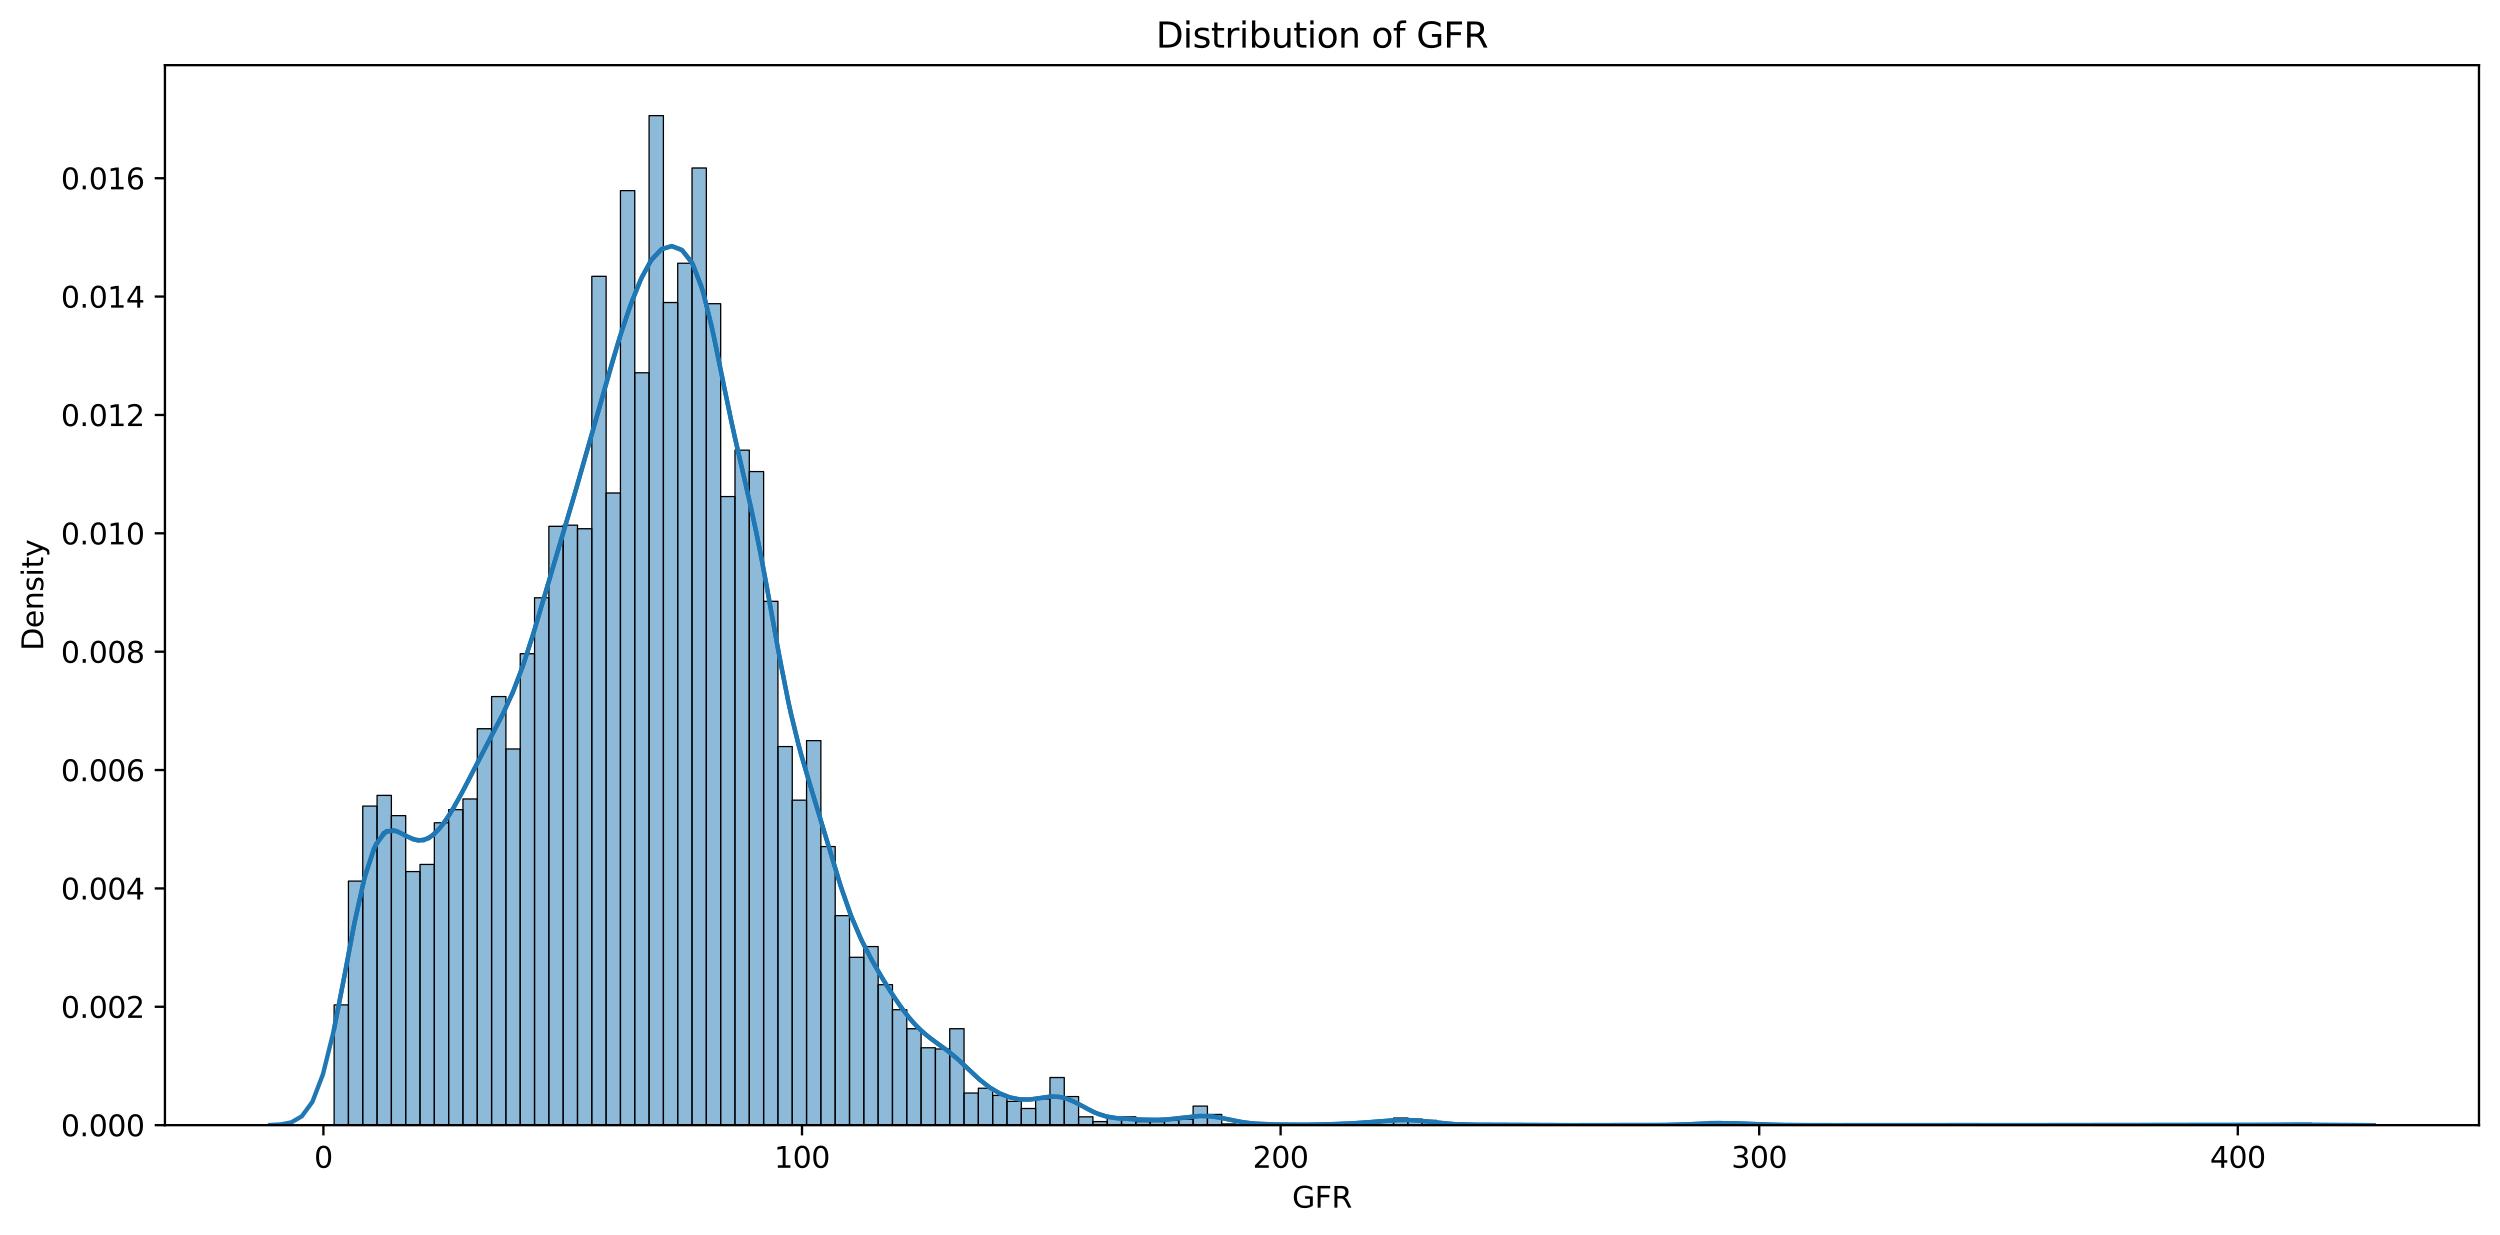 <?xml version="1.0" encoding="utf-8" standalone="no"?>
<!DOCTYPE svg PUBLIC "-//W3C//DTD SVG 1.1//EN"
  "http://www.w3.org/Graphics/SVG/1.1/DTD/svg11.dtd">
<svg xmlns:xlink="http://www.w3.org/1999/xlink" width="856.496pt" height="423.034pt" viewBox="0 0 856.496 423.034" xmlns="http://www.w3.org/2000/svg" version="1.1">
 <defs>
  <style type="text/css">*{stroke-linejoin: round; stroke-linecap: butt}</style>
 </defs>
 <g id="figure_1">
  <g id="patch_1">
   <path d="M 0 423.034 
L 856.496 423.034 
L 856.496 0 
L 0 0 
z
" style="fill: #ffffff"/>
  </g>
  <g id="axes_1">
   <g id="patch_2">
    <path d="M 56.506 385.478 
L 849.296 385.478 
L 849.296 22.318 
L 56.506 22.318 
z
" style="fill: #ffffff"/>
   </g>
   <g id="patch_3">
    <path d="M 114.468 385.478 
L 119.372 385.478 
L 119.372 344.284 
L 114.468 344.284 
z
" clip-path="url(#pe01fa225d9)" style="fill: #1f77b4; fill-opacity: 0.5; stroke: #000000; stroke-width: 0.441; stroke-linejoin: miter"/>
   </g>
   <g id="patch_4">
    <path d="M 119.372 385.478 
L 124.277 385.478 
L 124.277 301.866 
L 119.372 301.866 
z
" clip-path="url(#pe01fa225d9)" style="fill: #1f77b4; fill-opacity: 0.5; stroke: #000000; stroke-width: 0.441; stroke-linejoin: miter"/>
   </g>
   <g id="patch_5">
    <path d="M 124.277 385.478 
L 129.182 385.478 
L 129.182 276.171 
L 124.277 276.171 
z
" clip-path="url(#pe01fa225d9)" style="fill: #1f77b4; fill-opacity: 0.5; stroke: #000000; stroke-width: 0.441; stroke-linejoin: miter"/>
   </g>
   <g id="patch_6">
    <path d="M 129.182 385.478 
L 134.087 385.478 
L 134.087 272.5 
L 129.182 272.5 
z
" clip-path="url(#pe01fa225d9)" style="fill: #1f77b4; fill-opacity: 0.5; stroke: #000000; stroke-width: 0.441; stroke-linejoin: miter"/>
   </g>
   <g id="patch_7">
    <path d="M 134.087 385.478 
L 138.992 385.478 
L 138.992 279.434 
L 134.087 279.434 
z
" clip-path="url(#pe01fa225d9)" style="fill: #1f77b4; fill-opacity: 0.5; stroke: #000000; stroke-width: 0.441; stroke-linejoin: miter"/>
   </g>
   <g id="patch_8">
    <path d="M 138.992 385.478 
L 143.897 385.478 
L 143.897 298.604 
L 138.992 298.604 
z
" clip-path="url(#pe01fa225d9)" style="fill: #1f77b4; fill-opacity: 0.5; stroke: #000000; stroke-width: 0.441; stroke-linejoin: miter"/>
   </g>
   <g id="patch_9">
    <path d="M 143.897 385.478 
L 148.801 385.478 
L 148.801 296.156 
L 143.897 296.156 
z
" clip-path="url(#pe01fa225d9)" style="fill: #1f77b4; fill-opacity: 0.5; stroke: #000000; stroke-width: 0.441; stroke-linejoin: miter"/>
   </g>
   <g id="patch_10">
    <path d="M 148.801 385.478 
L 153.706 385.478 
L 153.706 281.881 
L 148.801 281.881 
z
" clip-path="url(#pe01fa225d9)" style="fill: #1f77b4; fill-opacity: 0.5; stroke: #000000; stroke-width: 0.441; stroke-linejoin: miter"/>
   </g>
   <g id="patch_11">
    <path d="M 153.706 385.478 
L 158.611 385.478 
L 158.611 277.395 
L 153.706 277.395 
z
" clip-path="url(#pe01fa225d9)" style="fill: #1f77b4; fill-opacity: 0.5; stroke: #000000; stroke-width: 0.441; stroke-linejoin: miter"/>
   </g>
   <g id="patch_12">
    <path d="M 158.611 385.478 
L 163.516 385.478 
L 163.516 273.724 
L 158.611 273.724 
z
" clip-path="url(#pe01fa225d9)" style="fill: #1f77b4; fill-opacity: 0.5; stroke: #000000; stroke-width: 0.441; stroke-linejoin: miter"/>
   </g>
   <g id="patch_13">
    <path d="M 163.516 385.478 
L 168.421 385.478 
L 168.421 249.66 
L 163.516 249.66 
z
" clip-path="url(#pe01fa225d9)" style="fill: #1f77b4; fill-opacity: 0.5; stroke: #000000; stroke-width: 0.441; stroke-linejoin: miter"/>
   </g>
   <g id="patch_14">
    <path d="M 168.421 385.478 
L 173.326 385.478 
L 173.326 238.648 
L 168.421 238.648 
z
" clip-path="url(#pe01fa225d9)" style="fill: #1f77b4; fill-opacity: 0.5; stroke: #000000; stroke-width: 0.441; stroke-linejoin: miter"/>
   </g>
   <g id="patch_15">
    <path d="M 173.326 385.478 
L 178.23 385.478 
L 178.23 256.594 
L 173.326 256.594 
z
" clip-path="url(#pe01fa225d9)" style="fill: #1f77b4; fill-opacity: 0.5; stroke: #000000; stroke-width: 0.441; stroke-linejoin: miter"/>
   </g>
   <g id="patch_16">
    <path d="M 178.23 385.478 
L 183.135 385.478 
L 183.135 223.965 
L 178.23 223.965 
z
" clip-path="url(#pe01fa225d9)" style="fill: #1f77b4; fill-opacity: 0.5; stroke: #000000; stroke-width: 0.441; stroke-linejoin: miter"/>
   </g>
   <g id="patch_17">
    <path d="M 183.135 385.478 
L 188.04 385.478 
L 188.04 204.795 
L 183.135 204.795 
z
" clip-path="url(#pe01fa225d9)" style="fill: #1f77b4; fill-opacity: 0.5; stroke: #000000; stroke-width: 0.441; stroke-linejoin: miter"/>
   </g>
   <g id="patch_18">
    <path d="M 188.04 385.478 
L 192.945 385.478 
L 192.945 180.324 
L 188.04 180.324 
z
" clip-path="url(#pe01fa225d9)" style="fill: #1f77b4; fill-opacity: 0.5; stroke: #000000; stroke-width: 0.441; stroke-linejoin: miter"/>
   </g>
   <g id="patch_19">
    <path d="M 192.945 385.478 
L 197.85 385.478 
L 197.85 179.916 
L 192.945 179.916 
z
" clip-path="url(#pe01fa225d9)" style="fill: #1f77b4; fill-opacity: 0.5; stroke: #000000; stroke-width: 0.441; stroke-linejoin: miter"/>
   </g>
   <g id="patch_20">
    <path d="M 197.85 385.478 
L 202.755 385.478 
L 202.755 181.139 
L 197.85 181.139 
z
" clip-path="url(#pe01fa225d9)" style="fill: #1f77b4; fill-opacity: 0.5; stroke: #000000; stroke-width: 0.441; stroke-linejoin: miter"/>
   </g>
   <g id="patch_21">
    <path d="M 202.755 385.478 
L 207.659 385.478 
L 207.659 94.673 
L 202.755 94.673 
z
" clip-path="url(#pe01fa225d9)" style="fill: #1f77b4; fill-opacity: 0.5; stroke: #000000; stroke-width: 0.441; stroke-linejoin: miter"/>
   </g>
   <g id="patch_22">
    <path d="M 207.659 385.478 
L 212.564 385.478 
L 212.564 168.904 
L 207.659 168.904 
z
" clip-path="url(#pe01fa225d9)" style="fill: #1f77b4; fill-opacity: 0.5; stroke: #000000; stroke-width: 0.441; stroke-linejoin: miter"/>
   </g>
   <g id="patch_23">
    <path d="M 212.564 385.478 
L 217.469 385.478 
L 217.469 65.307 
L 212.564 65.307 
z
" clip-path="url(#pe01fa225d9)" style="fill: #1f77b4; fill-opacity: 0.5; stroke: #000000; stroke-width: 0.441; stroke-linejoin: miter"/>
   </g>
   <g id="patch_24">
    <path d="M 217.469 385.478 
L 222.374 385.478 
L 222.374 127.71 
L 217.469 127.71 
z
" clip-path="url(#pe01fa225d9)" style="fill: #1f77b4; fill-opacity: 0.5; stroke: #000000; stroke-width: 0.441; stroke-linejoin: miter"/>
   </g>
   <g id="patch_25">
    <path d="M 222.374 385.478 
L 227.279 385.478 
L 227.279 39.611 
L 222.374 39.611 
z
" clip-path="url(#pe01fa225d9)" style="fill: #1f77b4; fill-opacity: 0.5; stroke: #000000; stroke-width: 0.441; stroke-linejoin: miter"/>
   </g>
   <g id="patch_26">
    <path d="M 227.279 385.478 
L 232.184 385.478 
L 232.184 103.646 
L 227.279 103.646 
z
" clip-path="url(#pe01fa225d9)" style="fill: #1f77b4; fill-opacity: 0.5; stroke: #000000; stroke-width: 0.441; stroke-linejoin: miter"/>
   </g>
   <g id="patch_27">
    <path d="M 232.184 385.478 
L 237.088 385.478 
L 237.088 90.186 
L 232.184 90.186 
z
" clip-path="url(#pe01fa225d9)" style="fill: #1f77b4; fill-opacity: 0.5; stroke: #000000; stroke-width: 0.441; stroke-linejoin: miter"/>
   </g>
   <g id="patch_28">
    <path d="M 237.088 385.478 
L 241.993 385.478 
L 241.993 57.557 
L 237.088 57.557 
z
" clip-path="url(#pe01fa225d9)" style="fill: #1f77b4; fill-opacity: 0.5; stroke: #000000; stroke-width: 0.441; stroke-linejoin: miter"/>
   </g>
   <g id="patch_29">
    <path d="M 241.993 385.478 
L 246.898 385.478 
L 246.898 104.054 
L 241.993 104.054 
z
" clip-path="url(#pe01fa225d9)" style="fill: #1f77b4; fill-opacity: 0.5; stroke: #000000; stroke-width: 0.441; stroke-linejoin: miter"/>
   </g>
   <g id="patch_30">
    <path d="M 246.898 385.478 
L 251.803 385.478 
L 251.803 170.127 
L 246.898 170.127 
z
" clip-path="url(#pe01fa225d9)" style="fill: #1f77b4; fill-opacity: 0.5; stroke: #000000; stroke-width: 0.441; stroke-linejoin: miter"/>
   </g>
   <g id="patch_31">
    <path d="M 251.803 385.478 
L 256.708 385.478 
L 256.708 154.221 
L 251.803 154.221 
z
" clip-path="url(#pe01fa225d9)" style="fill: #1f77b4; fill-opacity: 0.5; stroke: #000000; stroke-width: 0.441; stroke-linejoin: miter"/>
   </g>
   <g id="patch_32">
    <path d="M 256.708 385.478 
L 261.613 385.478 
L 261.613 161.562 
L 256.708 161.562 
z
" clip-path="url(#pe01fa225d9)" style="fill: #1f77b4; fill-opacity: 0.5; stroke: #000000; stroke-width: 0.441; stroke-linejoin: miter"/>
   </g>
   <g id="patch_33">
    <path d="M 261.613 385.478 
L 266.517 385.478 
L 266.517 206.019 
L 261.613 206.019 
z
" clip-path="url(#pe01fa225d9)" style="fill: #1f77b4; fill-opacity: 0.5; stroke: #000000; stroke-width: 0.441; stroke-linejoin: miter"/>
   </g>
   <g id="patch_34">
    <path d="M 266.517 385.478 
L 271.422 385.478 
L 271.422 255.778 
L 266.517 255.778 
z
" clip-path="url(#pe01fa225d9)" style="fill: #1f77b4; fill-opacity: 0.5; stroke: #000000; stroke-width: 0.441; stroke-linejoin: miter"/>
   </g>
   <g id="patch_35">
    <path d="M 271.422 385.478 
L 276.327 385.478 
L 276.327 274.132 
L 271.422 274.132 
z
" clip-path="url(#pe01fa225d9)" style="fill: #1f77b4; fill-opacity: 0.5; stroke: #000000; stroke-width: 0.441; stroke-linejoin: miter"/>
   </g>
   <g id="patch_36">
    <path d="M 276.327 385.478 
L 281.232 385.478 
L 281.232 253.739 
L 276.327 253.739 
z
" clip-path="url(#pe01fa225d9)" style="fill: #1f77b4; fill-opacity: 0.5; stroke: #000000; stroke-width: 0.441; stroke-linejoin: miter"/>
   </g>
   <g id="patch_37">
    <path d="M 281.232 385.478 
L 286.137 385.478 
L 286.137 290.039 
L 281.232 290.039 
z
" clip-path="url(#pe01fa225d9)" style="fill: #1f77b4; fill-opacity: 0.5; stroke: #000000; stroke-width: 0.441; stroke-linejoin: miter"/>
   </g>
   <g id="patch_38">
    <path d="M 286.137 385.478 
L 291.042 385.478 
L 291.042 313.694 
L 286.137 313.694 
z
" clip-path="url(#pe01fa225d9)" style="fill: #1f77b4; fill-opacity: 0.5; stroke: #000000; stroke-width: 0.441; stroke-linejoin: miter"/>
   </g>
   <g id="patch_39">
    <path d="M 291.042 385.478 
L 295.946 385.478 
L 295.946 327.97 
L 291.042 327.97 
z
" clip-path="url(#pe01fa225d9)" style="fill: #1f77b4; fill-opacity: 0.5; stroke: #000000; stroke-width: 0.441; stroke-linejoin: miter"/>
   </g>
   <g id="patch_40">
    <path d="M 295.946 385.478 
L 300.851 385.478 
L 300.851 324.299 
L 295.946 324.299 
z
" clip-path="url(#pe01fa225d9)" style="fill: #1f77b4; fill-opacity: 0.5; stroke: #000000; stroke-width: 0.441; stroke-linejoin: miter"/>
   </g>
   <g id="patch_41">
    <path d="M 300.851 385.478 
L 305.756 385.478 
L 305.756 337.35 
L 300.851 337.35 
z
" clip-path="url(#pe01fa225d9)" style="fill: #1f77b4; fill-opacity: 0.5; stroke: #000000; stroke-width: 0.441; stroke-linejoin: miter"/>
   </g>
   <g id="patch_42">
    <path d="M 305.756 385.478 
L 310.661 385.478 
L 310.661 345.916 
L 305.756 345.916 
z
" clip-path="url(#pe01fa225d9)" style="fill: #1f77b4; fill-opacity: 0.5; stroke: #000000; stroke-width: 0.441; stroke-linejoin: miter"/>
   </g>
   <g id="patch_43">
    <path d="M 310.661 385.478 
L 315.566 385.478 
L 315.566 352.441 
L 310.661 352.441 
z
" clip-path="url(#pe01fa225d9)" style="fill: #1f77b4; fill-opacity: 0.5; stroke: #000000; stroke-width: 0.441; stroke-linejoin: miter"/>
   </g>
   <g id="patch_44">
    <path d="M 315.566 385.478 
L 320.471 385.478 
L 320.471 358.967 
L 315.566 358.967 
z
" clip-path="url(#pe01fa225d9)" style="fill: #1f77b4; fill-opacity: 0.5; stroke: #000000; stroke-width: 0.441; stroke-linejoin: miter"/>
   </g>
   <g id="patch_45">
    <path d="M 320.471 385.478 
L 325.375 385.478 
L 325.375 359.375 
L 320.471 359.375 
z
" clip-path="url(#pe01fa225d9)" style="fill: #1f77b4; fill-opacity: 0.5; stroke: #000000; stroke-width: 0.441; stroke-linejoin: miter"/>
   </g>
   <g id="patch_46">
    <path d="M 325.375 385.478 
L 330.28 385.478 
L 330.28 352.441 
L 325.375 352.441 
z
" clip-path="url(#pe01fa225d9)" style="fill: #1f77b4; fill-opacity: 0.5; stroke: #000000; stroke-width: 0.441; stroke-linejoin: miter"/>
   </g>
   <g id="patch_47">
    <path d="M 330.28 385.478 
L 335.185 385.478 
L 335.185 374.466 
L 330.28 374.466 
z
" clip-path="url(#pe01fa225d9)" style="fill: #1f77b4; fill-opacity: 0.5; stroke: #000000; stroke-width: 0.441; stroke-linejoin: miter"/>
   </g>
   <g id="patch_48">
    <path d="M 335.185 385.478 
L 340.09 385.478 
L 340.09 372.834 
L 335.185 372.834 
z
" clip-path="url(#pe01fa225d9)" style="fill: #1f77b4; fill-opacity: 0.5; stroke: #000000; stroke-width: 0.441; stroke-linejoin: miter"/>
   </g>
   <g id="patch_49">
    <path d="M 340.09 385.478 
L 344.995 385.478 
L 344.995 375.282 
L 340.09 375.282 
z
" clip-path="url(#pe01fa225d9)" style="fill: #1f77b4; fill-opacity: 0.5; stroke: #000000; stroke-width: 0.441; stroke-linejoin: miter"/>
   </g>
   <g id="patch_50">
    <path d="M 344.995 385.478 
L 349.9 385.478 
L 349.9 377.321 
L 344.995 377.321 
z
" clip-path="url(#pe01fa225d9)" style="fill: #1f77b4; fill-opacity: 0.5; stroke: #000000; stroke-width: 0.441; stroke-linejoin: miter"/>
   </g>
   <g id="patch_51">
    <path d="M 349.9 385.478 
L 354.805 385.478 
L 354.805 379.768 
L 349.9 379.768 
z
" clip-path="url(#pe01fa225d9)" style="fill: #1f77b4; fill-opacity: 0.5; stroke: #000000; stroke-width: 0.441; stroke-linejoin: miter"/>
   </g>
   <g id="patch_52">
    <path d="M 354.805 385.478 
L 359.709 385.478 
L 359.709 376.505 
L 354.805 376.505 
z
" clip-path="url(#pe01fa225d9)" style="fill: #1f77b4; fill-opacity: 0.5; stroke: #000000; stroke-width: 0.441; stroke-linejoin: miter"/>
   </g>
   <g id="patch_53">
    <path d="M 359.709 385.478 
L 364.614 385.478 
L 364.614 369.164 
L 359.709 369.164 
z
" clip-path="url(#pe01fa225d9)" style="fill: #1f77b4; fill-opacity: 0.5; stroke: #000000; stroke-width: 0.441; stroke-linejoin: miter"/>
   </g>
   <g id="patch_54">
    <path d="M 364.614 385.478 
L 369.519 385.478 
L 369.519 375.689 
L 364.614 375.689 
z
" clip-path="url(#pe01fa225d9)" style="fill: #1f77b4; fill-opacity: 0.5; stroke: #000000; stroke-width: 0.441; stroke-linejoin: miter"/>
   </g>
   <g id="patch_55">
    <path d="M 369.519 385.478 
L 374.424 385.478 
L 374.424 382.623 
L 369.519 382.623 
z
" clip-path="url(#pe01fa225d9)" style="fill: #1f77b4; fill-opacity: 0.5; stroke: #000000; stroke-width: 0.441; stroke-linejoin: miter"/>
   </g>
   <g id="patch_56">
    <path d="M 374.424 385.478 
L 379.329 385.478 
L 379.329 384.255 
L 374.424 384.255 
z
" clip-path="url(#pe01fa225d9)" style="fill: #1f77b4; fill-opacity: 0.5; stroke: #000000; stroke-width: 0.441; stroke-linejoin: miter"/>
   </g>
   <g id="patch_57">
    <path d="M 379.329 385.478 
L 384.234 385.478 
L 384.234 383.031 
L 379.329 383.031 
z
" clip-path="url(#pe01fa225d9)" style="fill: #1f77b4; fill-opacity: 0.5; stroke: #000000; stroke-width: 0.441; stroke-linejoin: miter"/>
   </g>
   <g id="patch_58">
    <path d="M 384.234 385.478 
L 389.138 385.478 
L 389.138 382.623 
L 384.234 382.623 
z
" clip-path="url(#pe01fa225d9)" style="fill: #1f77b4; fill-opacity: 0.5; stroke: #000000; stroke-width: 0.441; stroke-linejoin: miter"/>
   </g>
   <g id="patch_59">
    <path d="M 389.138 385.478 
L 394.043 385.478 
L 394.043 384.255 
L 389.138 384.255 
z
" clip-path="url(#pe01fa225d9)" style="fill: #1f77b4; fill-opacity: 0.5; stroke: #000000; stroke-width: 0.441; stroke-linejoin: miter"/>
   </g>
   <g id="patch_60">
    <path d="M 394.043 385.478 
L 398.948 385.478 
L 398.948 384.255 
L 394.043 384.255 
z
" clip-path="url(#pe01fa225d9)" style="fill: #1f77b4; fill-opacity: 0.5; stroke: #000000; stroke-width: 0.441; stroke-linejoin: miter"/>
   </g>
   <g id="patch_61">
    <path d="M 398.948 385.478 
L 403.853 385.478 
L 403.853 383.847 
L 398.948 383.847 
z
" clip-path="url(#pe01fa225d9)" style="fill: #1f77b4; fill-opacity: 0.5; stroke: #000000; stroke-width: 0.441; stroke-linejoin: miter"/>
   </g>
   <g id="patch_62">
    <path d="M 403.853 385.478 
L 408.758 385.478 
L 408.758 383.439 
L 403.853 383.439 
z
" clip-path="url(#pe01fa225d9)" style="fill: #1f77b4; fill-opacity: 0.5; stroke: #000000; stroke-width: 0.441; stroke-linejoin: miter"/>
   </g>
   <g id="patch_63">
    <path d="M 408.758 385.478 
L 413.663 385.478 
L 413.663 378.952 
L 408.758 378.952 
z
" clip-path="url(#pe01fa225d9)" style="fill: #1f77b4; fill-opacity: 0.5; stroke: #000000; stroke-width: 0.441; stroke-linejoin: miter"/>
   </g>
   <g id="patch_64">
    <path d="M 413.663 385.478 
L 418.567 385.478 
L 418.567 381.807 
L 413.663 381.807 
z
" clip-path="url(#pe01fa225d9)" style="fill: #1f77b4; fill-opacity: 0.5; stroke: #000000; stroke-width: 0.441; stroke-linejoin: miter"/>
   </g>
   <g id="patch_65">
    <path d="M 418.567 385.478 
L 423.472 385.478 
L 423.472 385.07 
L 418.567 385.07 
z
" clip-path="url(#pe01fa225d9)" style="fill: #1f77b4; fill-opacity: 0.5; stroke: #000000; stroke-width: 0.441; stroke-linejoin: miter"/>
   </g>
   <g id="patch_66">
    <path d="M 423.472 385.478 
L 428.377 385.478 
L 428.377 385.478 
L 423.472 385.478 
z
" clip-path="url(#pe01fa225d9)" style="fill: #1f77b4; fill-opacity: 0.5; stroke: #000000; stroke-width: 0.441; stroke-linejoin: miter"/>
   </g>
   <g id="patch_67">
    <path d="M 428.377 385.478 
L 433.282 385.478 
L 433.282 385.07 
L 428.377 385.07 
z
" clip-path="url(#pe01fa225d9)" style="fill: #1f77b4; fill-opacity: 0.5; stroke: #000000; stroke-width: 0.441; stroke-linejoin: miter"/>
   </g>
   <g id="patch_68">
    <path d="M 433.282 385.478 
L 438.187 385.478 
L 438.187 385.07 
L 433.282 385.07 
z
" clip-path="url(#pe01fa225d9)" style="fill: #1f77b4; fill-opacity: 0.5; stroke: #000000; stroke-width: 0.441; stroke-linejoin: miter"/>
   </g>
   <g id="patch_69">
    <path d="M 438.187 385.478 
L 443.092 385.478 
L 443.092 385.478 
L 438.187 385.478 
z
" clip-path="url(#pe01fa225d9)" style="fill: #1f77b4; fill-opacity: 0.5; stroke: #000000; stroke-width: 0.441; stroke-linejoin: miter"/>
   </g>
   <g id="patch_70">
    <path d="M 443.092 385.478 
L 447.996 385.478 
L 447.996 385.478 
L 443.092 385.478 
z
" clip-path="url(#pe01fa225d9)" style="fill: #1f77b4; fill-opacity: 0.5; stroke: #000000; stroke-width: 0.441; stroke-linejoin: miter"/>
   </g>
   <g id="patch_71">
    <path d="M 447.996 385.478 
L 452.901 385.478 
L 452.901 385.478 
L 447.996 385.478 
z
" clip-path="url(#pe01fa225d9)" style="fill: #1f77b4; fill-opacity: 0.5; stroke: #000000; stroke-width: 0.441; stroke-linejoin: miter"/>
   </g>
   <g id="patch_72">
    <path d="M 452.901 385.478 
L 457.806 385.478 
L 457.806 385.07 
L 452.901 385.07 
z
" clip-path="url(#pe01fa225d9)" style="fill: #1f77b4; fill-opacity: 0.5; stroke: #000000; stroke-width: 0.441; stroke-linejoin: miter"/>
   </g>
   <g id="patch_73">
    <path d="M 457.806 385.478 
L 462.711 385.478 
L 462.711 385.07 
L 457.806 385.07 
z
" clip-path="url(#pe01fa225d9)" style="fill: #1f77b4; fill-opacity: 0.5; stroke: #000000; stroke-width: 0.441; stroke-linejoin: miter"/>
   </g>
   <g id="patch_74">
    <path d="M 462.711 385.478 
L 467.616 385.478 
L 467.616 385.07 
L 462.711 385.07 
z
" clip-path="url(#pe01fa225d9)" style="fill: #1f77b4; fill-opacity: 0.5; stroke: #000000; stroke-width: 0.441; stroke-linejoin: miter"/>
   </g>
   <g id="patch_75">
    <path d="M 467.616 385.478 
L 472.521 385.478 
L 472.521 384.662 
L 467.616 384.662 
z
" clip-path="url(#pe01fa225d9)" style="fill: #1f77b4; fill-opacity: 0.5; stroke: #000000; stroke-width: 0.441; stroke-linejoin: miter"/>
   </g>
   <g id="patch_76">
    <path d="M 472.521 385.478 
L 477.425 385.478 
L 477.425 383.847 
L 472.521 383.847 
z
" clip-path="url(#pe01fa225d9)" style="fill: #1f77b4; fill-opacity: 0.5; stroke: #000000; stroke-width: 0.441; stroke-linejoin: miter"/>
   </g>
   <g id="patch_77">
    <path d="M 477.425 385.478 
L 482.33 385.478 
L 482.33 383.031 
L 477.425 383.031 
z
" clip-path="url(#pe01fa225d9)" style="fill: #1f77b4; fill-opacity: 0.5; stroke: #000000; stroke-width: 0.441; stroke-linejoin: miter"/>
   </g>
   <g id="patch_78">
    <path d="M 482.33 385.478 
L 487.235 385.478 
L 487.235 383.439 
L 482.33 383.439 
z
" clip-path="url(#pe01fa225d9)" style="fill: #1f77b4; fill-opacity: 0.5; stroke: #000000; stroke-width: 0.441; stroke-linejoin: miter"/>
   </g>
   <g id="patch_79">
    <path d="M 487.235 385.478 
L 492.14 385.478 
L 492.14 383.847 
L 487.235 383.847 
z
" clip-path="url(#pe01fa225d9)" style="fill: #1f77b4; fill-opacity: 0.5; stroke: #000000; stroke-width: 0.441; stroke-linejoin: miter"/>
   </g>
   <g id="patch_80">
    <path d="M 492.14 385.478 
L 497.045 385.478 
L 497.045 385.478 
L 492.14 385.478 
z
" clip-path="url(#pe01fa225d9)" style="fill: #1f77b4; fill-opacity: 0.5; stroke: #000000; stroke-width: 0.441; stroke-linejoin: miter"/>
   </g>
   <g id="patch_81">
    <path d="M 497.045 385.478 
L 501.95 385.478 
L 501.95 385.478 
L 497.045 385.478 
z
" clip-path="url(#pe01fa225d9)" style="fill: #1f77b4; fill-opacity: 0.5; stroke: #000000; stroke-width: 0.441; stroke-linejoin: miter"/>
   </g>
   <g id="patch_82">
    <path d="M 501.95 385.478 
L 506.854 385.478 
L 506.854 385.478 
L 501.95 385.478 
z
" clip-path="url(#pe01fa225d9)" style="fill: #1f77b4; fill-opacity: 0.5; stroke: #000000; stroke-width: 0.441; stroke-linejoin: miter"/>
   </g>
   <g id="patch_83">
    <path d="M 506.854 385.478 
L 511.759 385.478 
L 511.759 385.07 
L 506.854 385.07 
z
" clip-path="url(#pe01fa225d9)" style="fill: #1f77b4; fill-opacity: 0.5; stroke: #000000; stroke-width: 0.441; stroke-linejoin: miter"/>
   </g>
   <g id="patch_84">
    <path d="M 511.759 385.478 
L 516.664 385.478 
L 516.664 385.478 
L 511.759 385.478 
z
" clip-path="url(#pe01fa225d9)" style="fill: #1f77b4; fill-opacity: 0.5; stroke: #000000; stroke-width: 0.441; stroke-linejoin: miter"/>
   </g>
   <g id="patch_85">
    <path d="M 516.664 385.478 
L 521.569 385.478 
L 521.569 385.478 
L 516.664 385.478 
z
" clip-path="url(#pe01fa225d9)" style="fill: #1f77b4; fill-opacity: 0.5; stroke: #000000; stroke-width: 0.441; stroke-linejoin: miter"/>
   </g>
   <g id="patch_86">
    <path d="M 521.569 385.478 
L 526.474 385.478 
L 526.474 385.478 
L 521.569 385.478 
z
" clip-path="url(#pe01fa225d9)" style="fill: #1f77b4; fill-opacity: 0.5; stroke: #000000; stroke-width: 0.441; stroke-linejoin: miter"/>
   </g>
   <g id="patch_87">
    <path d="M 526.474 385.478 
L 531.379 385.478 
L 531.379 385.478 
L 526.474 385.478 
z
" clip-path="url(#pe01fa225d9)" style="fill: #1f77b4; fill-opacity: 0.5; stroke: #000000; stroke-width: 0.441; stroke-linejoin: miter"/>
   </g>
   <g id="patch_88">
    <path d="M 531.379 385.478 
L 536.283 385.478 
L 536.283 385.478 
L 531.379 385.478 
z
" clip-path="url(#pe01fa225d9)" style="fill: #1f77b4; fill-opacity: 0.5; stroke: #000000; stroke-width: 0.441; stroke-linejoin: miter"/>
   </g>
   <g id="patch_89">
    <path d="M 536.283 385.478 
L 541.188 385.478 
L 541.188 385.478 
L 536.283 385.478 
z
" clip-path="url(#pe01fa225d9)" style="fill: #1f77b4; fill-opacity: 0.5; stroke: #000000; stroke-width: 0.441; stroke-linejoin: miter"/>
   </g>
   <g id="patch_90">
    <path d="M 541.188 385.478 
L 546.093 385.478 
L 546.093 385.478 
L 541.188 385.478 
z
" clip-path="url(#pe01fa225d9)" style="fill: #1f77b4; fill-opacity: 0.5; stroke: #000000; stroke-width: 0.441; stroke-linejoin: miter"/>
   </g>
   <g id="patch_91">
    <path d="M 546.093 385.478 
L 550.998 385.478 
L 550.998 385.478 
L 546.093 385.478 
z
" clip-path="url(#pe01fa225d9)" style="fill: #1f77b4; fill-opacity: 0.5; stroke: #000000; stroke-width: 0.441; stroke-linejoin: miter"/>
   </g>
   <g id="patch_92">
    <path d="M 550.998 385.478 
L 555.903 385.478 
L 555.903 385.478 
L 550.998 385.478 
z
" clip-path="url(#pe01fa225d9)" style="fill: #1f77b4; fill-opacity: 0.5; stroke: #000000; stroke-width: 0.441; stroke-linejoin: miter"/>
   </g>
   <g id="patch_93">
    <path d="M 555.903 385.478 
L 560.808 385.478 
L 560.808 385.478 
L 555.903 385.478 
z
" clip-path="url(#pe01fa225d9)" style="fill: #1f77b4; fill-opacity: 0.5; stroke: #000000; stroke-width: 0.441; stroke-linejoin: miter"/>
   </g>
   <g id="patch_94">
    <path d="M 560.808 385.478 
L 565.712 385.478 
L 565.712 385.478 
L 560.808 385.478 
z
" clip-path="url(#pe01fa225d9)" style="fill: #1f77b4; fill-opacity: 0.5; stroke: #000000; stroke-width: 0.441; stroke-linejoin: miter"/>
   </g>
   <g id="patch_95">
    <path d="M 565.712 385.478 
L 570.617 385.478 
L 570.617 385.478 
L 565.712 385.478 
z
" clip-path="url(#pe01fa225d9)" style="fill: #1f77b4; fill-opacity: 0.5; stroke: #000000; stroke-width: 0.441; stroke-linejoin: miter"/>
   </g>
   <g id="patch_96">
    <path d="M 570.617 385.478 
L 575.522 385.478 
L 575.522 385.478 
L 570.617 385.478 
z
" clip-path="url(#pe01fa225d9)" style="fill: #1f77b4; fill-opacity: 0.5; stroke: #000000; stroke-width: 0.441; stroke-linejoin: miter"/>
   </g>
   <g id="patch_97">
    <path d="M 575.522 385.478 
L 580.427 385.478 
L 580.427 385.478 
L 575.522 385.478 
z
" clip-path="url(#pe01fa225d9)" style="fill: #1f77b4; fill-opacity: 0.5; stroke: #000000; stroke-width: 0.441; stroke-linejoin: miter"/>
   </g>
   <g id="patch_98">
    <path d="M 580.427 385.478 
L 585.332 385.478 
L 585.332 384.662 
L 580.427 384.662 
z
" clip-path="url(#pe01fa225d9)" style="fill: #1f77b4; fill-opacity: 0.5; stroke: #000000; stroke-width: 0.441; stroke-linejoin: miter"/>
   </g>
   <g id="patch_99">
    <path d="M 585.332 385.478 
L 590.237 385.478 
L 590.237 384.255 
L 585.332 384.255 
z
" clip-path="url(#pe01fa225d9)" style="fill: #1f77b4; fill-opacity: 0.5; stroke: #000000; stroke-width: 0.441; stroke-linejoin: miter"/>
   </g>
   <g id="patch_100">
    <path d="M 590.237 385.478 
L 595.142 385.478 
L 595.142 384.662 
L 590.237 384.662 
z
" clip-path="url(#pe01fa225d9)" style="fill: #1f77b4; fill-opacity: 0.5; stroke: #000000; stroke-width: 0.441; stroke-linejoin: miter"/>
   </g>
   <g id="patch_101">
    <path d="M 595.142 385.478 
L 600.046 385.478 
L 600.046 385.07 
L 595.142 385.07 
z
" clip-path="url(#pe01fa225d9)" style="fill: #1f77b4; fill-opacity: 0.5; stroke: #000000; stroke-width: 0.441; stroke-linejoin: miter"/>
   </g>
   <g id="patch_102">
    <path d="M 600.046 385.478 
L 604.951 385.478 
L 604.951 385.478 
L 600.046 385.478 
z
" clip-path="url(#pe01fa225d9)" style="fill: #1f77b4; fill-opacity: 0.5; stroke: #000000; stroke-width: 0.441; stroke-linejoin: miter"/>
   </g>
   <g id="patch_103">
    <path d="M 604.951 385.478 
L 609.856 385.478 
L 609.856 385.478 
L 604.951 385.478 
z
" clip-path="url(#pe01fa225d9)" style="fill: #1f77b4; fill-opacity: 0.5; stroke: #000000; stroke-width: 0.441; stroke-linejoin: miter"/>
   </g>
   <g id="patch_104">
    <path d="M 609.856 385.478 
L 614.761 385.478 
L 614.761 385.478 
L 609.856 385.478 
z
" clip-path="url(#pe01fa225d9)" style="fill: #1f77b4; fill-opacity: 0.5; stroke: #000000; stroke-width: 0.441; stroke-linejoin: miter"/>
   </g>
   <g id="patch_105">
    <path d="M 614.761 385.478 
L 619.666 385.478 
L 619.666 385.478 
L 614.761 385.478 
z
" clip-path="url(#pe01fa225d9)" style="fill: #1f77b4; fill-opacity: 0.5; stroke: #000000; stroke-width: 0.441; stroke-linejoin: miter"/>
   </g>
   <g id="patch_106">
    <path d="M 619.666 385.478 
L 624.571 385.478 
L 624.571 385.478 
L 619.666 385.478 
z
" clip-path="url(#pe01fa225d9)" style="fill: #1f77b4; fill-opacity: 0.5; stroke: #000000; stroke-width: 0.441; stroke-linejoin: miter"/>
   </g>
   <g id="patch_107">
    <path d="M 624.571 385.478 
L 629.475 385.478 
L 629.475 385.478 
L 624.571 385.478 
z
" clip-path="url(#pe01fa225d9)" style="fill: #1f77b4; fill-opacity: 0.5; stroke: #000000; stroke-width: 0.441; stroke-linejoin: miter"/>
   </g>
   <g id="patch_108">
    <path d="M 629.475 385.478 
L 634.38 385.478 
L 634.38 385.478 
L 629.475 385.478 
z
" clip-path="url(#pe01fa225d9)" style="fill: #1f77b4; fill-opacity: 0.5; stroke: #000000; stroke-width: 0.441; stroke-linejoin: miter"/>
   </g>
   <g id="patch_109">
    <path d="M 634.38 385.478 
L 639.285 385.478 
L 639.285 385.478 
L 634.38 385.478 
z
" clip-path="url(#pe01fa225d9)" style="fill: #1f77b4; fill-opacity: 0.5; stroke: #000000; stroke-width: 0.441; stroke-linejoin: miter"/>
   </g>
   <g id="patch_110">
    <path d="M 639.285 385.478 
L 644.19 385.478 
L 644.19 385.478 
L 639.285 385.478 
z
" clip-path="url(#pe01fa225d9)" style="fill: #1f77b4; fill-opacity: 0.5; stroke: #000000; stroke-width: 0.441; stroke-linejoin: miter"/>
   </g>
   <g id="patch_111">
    <path d="M 644.19 385.478 
L 649.095 385.478 
L 649.095 385.478 
L 644.19 385.478 
z
" clip-path="url(#pe01fa225d9)" style="fill: #1f77b4; fill-opacity: 0.5; stroke: #000000; stroke-width: 0.441; stroke-linejoin: miter"/>
   </g>
   <g id="patch_112">
    <path d="M 649.095 385.478 
L 654 385.478 
L 654 385.478 
L 649.095 385.478 
z
" clip-path="url(#pe01fa225d9)" style="fill: #1f77b4; fill-opacity: 0.5; stroke: #000000; stroke-width: 0.441; stroke-linejoin: miter"/>
   </g>
   <g id="patch_113">
    <path d="M 654 385.478 
L 658.904 385.478 
L 658.904 385.478 
L 654 385.478 
z
" clip-path="url(#pe01fa225d9)" style="fill: #1f77b4; fill-opacity: 0.5; stroke: #000000; stroke-width: 0.441; stroke-linejoin: miter"/>
   </g>
   <g id="patch_114">
    <path d="M 658.904 385.478 
L 663.809 385.478 
L 663.809 385.478 
L 658.904 385.478 
z
" clip-path="url(#pe01fa225d9)" style="fill: #1f77b4; fill-opacity: 0.5; stroke: #000000; stroke-width: 0.441; stroke-linejoin: miter"/>
   </g>
   <g id="patch_115">
    <path d="M 663.809 385.478 
L 668.714 385.478 
L 668.714 385.478 
L 663.809 385.478 
z
" clip-path="url(#pe01fa225d9)" style="fill: #1f77b4; fill-opacity: 0.5; stroke: #000000; stroke-width: 0.441; stroke-linejoin: miter"/>
   </g>
   <g id="patch_116">
    <path d="M 668.714 385.478 
L 673.619 385.478 
L 673.619 385.478 
L 668.714 385.478 
z
" clip-path="url(#pe01fa225d9)" style="fill: #1f77b4; fill-opacity: 0.5; stroke: #000000; stroke-width: 0.441; stroke-linejoin: miter"/>
   </g>
   <g id="patch_117">
    <path d="M 673.619 385.478 
L 678.524 385.478 
L 678.524 385.478 
L 673.619 385.478 
z
" clip-path="url(#pe01fa225d9)" style="fill: #1f77b4; fill-opacity: 0.5; stroke: #000000; stroke-width: 0.441; stroke-linejoin: miter"/>
   </g>
   <g id="patch_118">
    <path d="M 678.524 385.478 
L 683.429 385.478 
L 683.429 385.478 
L 678.524 385.478 
z
" clip-path="url(#pe01fa225d9)" style="fill: #1f77b4; fill-opacity: 0.5; stroke: #000000; stroke-width: 0.441; stroke-linejoin: miter"/>
   </g>
   <g id="patch_119">
    <path d="M 683.429 385.478 
L 688.333 385.478 
L 688.333 385.478 
L 683.429 385.478 
z
" clip-path="url(#pe01fa225d9)" style="fill: #1f77b4; fill-opacity: 0.5; stroke: #000000; stroke-width: 0.441; stroke-linejoin: miter"/>
   </g>
   <g id="patch_120">
    <path d="M 688.333 385.478 
L 693.238 385.478 
L 693.238 385.478 
L 688.333 385.478 
z
" clip-path="url(#pe01fa225d9)" style="fill: #1f77b4; fill-opacity: 0.5; stroke: #000000; stroke-width: 0.441; stroke-linejoin: miter"/>
   </g>
   <g id="patch_121">
    <path d="M 693.238 385.478 
L 698.143 385.478 
L 698.143 385.478 
L 693.238 385.478 
z
" clip-path="url(#pe01fa225d9)" style="fill: #1f77b4; fill-opacity: 0.5; stroke: #000000; stroke-width: 0.441; stroke-linejoin: miter"/>
   </g>
   <g id="patch_122">
    <path d="M 698.143 385.478 
L 703.048 385.478 
L 703.048 385.478 
L 698.143 385.478 
z
" clip-path="url(#pe01fa225d9)" style="fill: #1f77b4; fill-opacity: 0.5; stroke: #000000; stroke-width: 0.441; stroke-linejoin: miter"/>
   </g>
   <g id="patch_123">
    <path d="M 703.048 385.478 
L 707.953 385.478 
L 707.953 385.478 
L 703.048 385.478 
z
" clip-path="url(#pe01fa225d9)" style="fill: #1f77b4; fill-opacity: 0.5; stroke: #000000; stroke-width: 0.441; stroke-linejoin: miter"/>
   </g>
   <g id="patch_124">
    <path d="M 707.953 385.478 
L 712.858 385.478 
L 712.858 385.478 
L 707.953 385.478 
z
" clip-path="url(#pe01fa225d9)" style="fill: #1f77b4; fill-opacity: 0.5; stroke: #000000; stroke-width: 0.441; stroke-linejoin: miter"/>
   </g>
   <g id="patch_125">
    <path d="M 712.858 385.478 
L 717.762 385.478 
L 717.762 385.478 
L 712.858 385.478 
z
" clip-path="url(#pe01fa225d9)" style="fill: #1f77b4; fill-opacity: 0.5; stroke: #000000; stroke-width: 0.441; stroke-linejoin: miter"/>
   </g>
   <g id="patch_126">
    <path d="M 717.762 385.478 
L 722.667 385.478 
L 722.667 385.478 
L 717.762 385.478 
z
" clip-path="url(#pe01fa225d9)" style="fill: #1f77b4; fill-opacity: 0.5; stroke: #000000; stroke-width: 0.441; stroke-linejoin: miter"/>
   </g>
   <g id="patch_127">
    <path d="M 722.667 385.478 
L 727.572 385.478 
L 727.572 385.478 
L 722.667 385.478 
z
" clip-path="url(#pe01fa225d9)" style="fill: #1f77b4; fill-opacity: 0.5; stroke: #000000; stroke-width: 0.441; stroke-linejoin: miter"/>
   </g>
   <g id="patch_128">
    <path d="M 727.572 385.478 
L 732.477 385.478 
L 732.477 385.478 
L 727.572 385.478 
z
" clip-path="url(#pe01fa225d9)" style="fill: #1f77b4; fill-opacity: 0.5; stroke: #000000; stroke-width: 0.441; stroke-linejoin: miter"/>
   </g>
   <g id="patch_129">
    <path d="M 732.477 385.478 
L 737.382 385.478 
L 737.382 385.478 
L 732.477 385.478 
z
" clip-path="url(#pe01fa225d9)" style="fill: #1f77b4; fill-opacity: 0.5; stroke: #000000; stroke-width: 0.441; stroke-linejoin: miter"/>
   </g>
   <g id="patch_130">
    <path d="M 737.382 385.478 
L 742.287 385.478 
L 742.287 385.478 
L 737.382 385.478 
z
" clip-path="url(#pe01fa225d9)" style="fill: #1f77b4; fill-opacity: 0.5; stroke: #000000; stroke-width: 0.441; stroke-linejoin: miter"/>
   </g>
   <g id="patch_131">
    <path d="M 742.287 385.478 
L 747.191 385.478 
L 747.191 385.478 
L 742.287 385.478 
z
" clip-path="url(#pe01fa225d9)" style="fill: #1f77b4; fill-opacity: 0.5; stroke: #000000; stroke-width: 0.441; stroke-linejoin: miter"/>
   </g>
   <g id="patch_132">
    <path d="M 747.191 385.478 
L 752.096 385.478 
L 752.096 385.478 
L 747.191 385.478 
z
" clip-path="url(#pe01fa225d9)" style="fill: #1f77b4; fill-opacity: 0.5; stroke: #000000; stroke-width: 0.441; stroke-linejoin: miter"/>
   </g>
   <g id="patch_133">
    <path d="M 752.096 385.478 
L 757.001 385.478 
L 757.001 385.478 
L 752.096 385.478 
z
" clip-path="url(#pe01fa225d9)" style="fill: #1f77b4; fill-opacity: 0.5; stroke: #000000; stroke-width: 0.441; stroke-linejoin: miter"/>
   </g>
   <g id="patch_134">
    <path d="M 757.001 385.478 
L 761.906 385.478 
L 761.906 385.478 
L 757.001 385.478 
z
" clip-path="url(#pe01fa225d9)" style="fill: #1f77b4; fill-opacity: 0.5; stroke: #000000; stroke-width: 0.441; stroke-linejoin: miter"/>
   </g>
   <g id="patch_135">
    <path d="M 761.906 385.478 
L 766.811 385.478 
L 766.811 385.478 
L 761.906 385.478 
z
" clip-path="url(#pe01fa225d9)" style="fill: #1f77b4; fill-opacity: 0.5; stroke: #000000; stroke-width: 0.441; stroke-linejoin: miter"/>
   </g>
   <g id="patch_136">
    <path d="M 766.811 385.478 
L 771.716 385.478 
L 771.716 385.478 
L 766.811 385.478 
z
" clip-path="url(#pe01fa225d9)" style="fill: #1f77b4; fill-opacity: 0.5; stroke: #000000; stroke-width: 0.441; stroke-linejoin: miter"/>
   </g>
   <g id="patch_137">
    <path d="M 771.716 385.478 
L 776.62 385.478 
L 776.62 385.478 
L 771.716 385.478 
z
" clip-path="url(#pe01fa225d9)" style="fill: #1f77b4; fill-opacity: 0.5; stroke: #000000; stroke-width: 0.441; stroke-linejoin: miter"/>
   </g>
   <g id="patch_138">
    <path d="M 776.62 385.478 
L 781.525 385.478 
L 781.525 385.478 
L 776.62 385.478 
z
" clip-path="url(#pe01fa225d9)" style="fill: #1f77b4; fill-opacity: 0.5; stroke: #000000; stroke-width: 0.441; stroke-linejoin: miter"/>
   </g>
   <g id="patch_139">
    <path d="M 781.525 385.478 
L 786.43 385.478 
L 786.43 385.07 
L 781.525 385.07 
z
" clip-path="url(#pe01fa225d9)" style="fill: #1f77b4; fill-opacity: 0.5; stroke: #000000; stroke-width: 0.441; stroke-linejoin: miter"/>
   </g>
   <g id="patch_140">
    <path d="M 786.43 385.478 
L 791.335 385.478 
L 791.335 385.07 
L 786.43 385.07 
z
" clip-path="url(#pe01fa225d9)" style="fill: #1f77b4; fill-opacity: 0.5; stroke: #000000; stroke-width: 0.441; stroke-linejoin: miter"/>
   </g>
   <g id="matplotlib.axis_1">
    <g id="xtick_1">
     <g id="line2d_1">
      <defs>
       <path id="m3cae42e5dd" d="M 0 0 
L 0 3.5 
" style="stroke: #000000; stroke-width: 0.8"/>
      </defs>
      <g>
       <use xlink:href="#m3cae42e5dd" x="110.798" y="385.478" style="stroke: #000000; stroke-width: 0.8"/>
      </g>
     </g>
     <g id="text_1">
      <!-- 0 -->
      <g transform="translate(107.617 400.077) scale(0.1 -0.1)">
       <defs>
        <path id="DejaVuSans-30" d="M 2034 4250 
Q 1547 4250 1301 3770 
Q 1056 3291 1056 2328 
Q 1056 1369 1301 889 
Q 1547 409 2034 409 
Q 2525 409 2770 889 
Q 3016 1369 3016 2328 
Q 3016 3291 2770 3770 
Q 2525 4250 2034 4250 
z
M 2034 4750 
Q 2819 4750 3233 4129 
Q 3647 3509 3647 2328 
Q 3647 1150 3233 529 
Q 2819 -91 2034 -91 
Q 1250 -91 836 529 
Q 422 1150 422 2328 
Q 422 3509 836 4129 
Q 1250 4750 2034 4750 
z
" transform="scale(0.016)"/>
       </defs>
       <use xlink:href="#DejaVuSans-30"/>
      </g>
     </g>
    </g>
    <g id="xtick_2">
     <g id="line2d_2">
      <g>
       <use xlink:href="#m3cae42e5dd" x="274.765" y="385.478" style="stroke: #000000; stroke-width: 0.8"/>
      </g>
     </g>
     <g id="text_2">
      <!-- 100 -->
      <g transform="translate(265.222 400.077) scale(0.1 -0.1)">
       <defs>
        <path id="DejaVuSans-31" d="M 794 531 
L 1825 531 
L 1825 4091 
L 703 3866 
L 703 4441 
L 1819 4666 
L 2450 4666 
L 2450 531 
L 3481 531 
L 3481 0 
L 794 0 
L 794 531 
z
" transform="scale(0.016)"/>
       </defs>
       <use xlink:href="#DejaVuSans-31"/>
       <use xlink:href="#DejaVuSans-30" x="63.623"/>
       <use xlink:href="#DejaVuSans-30" x="127.246"/>
      </g>
     </g>
    </g>
    <g id="xtick_3">
     <g id="line2d_3">
      <g>
       <use xlink:href="#m3cae42e5dd" x="438.733" y="385.478" style="stroke: #000000; stroke-width: 0.8"/>
      </g>
     </g>
     <g id="text_3">
      <!-- 200 -->
      <g transform="translate(429.189 400.077) scale(0.1 -0.1)">
       <defs>
        <path id="DejaVuSans-32" d="M 1228 531 
L 3431 531 
L 3431 0 
L 469 0 
L 469 531 
Q 828 903 1448 1529 
Q 2069 2156 2228 2338 
Q 2531 2678 2651 2914 
Q 2772 3150 2772 3378 
Q 2772 3750 2511 3984 
Q 2250 4219 1831 4219 
Q 1534 4219 1204 4116 
Q 875 4013 500 3803 
L 500 4441 
Q 881 4594 1212 4672 
Q 1544 4750 1819 4750 
Q 2544 4750 2975 4387 
Q 3406 4025 3406 3419 
Q 3406 3131 3298 2873 
Q 3191 2616 2906 2266 
Q 2828 2175 2409 1742 
Q 1991 1309 1228 531 
z
" transform="scale(0.016)"/>
       </defs>
       <use xlink:href="#DejaVuSans-32"/>
       <use xlink:href="#DejaVuSans-30" x="63.623"/>
       <use xlink:href="#DejaVuSans-30" x="127.246"/>
      </g>
     </g>
    </g>
    <g id="xtick_4">
     <g id="line2d_4">
      <g>
       <use xlink:href="#m3cae42e5dd" x="602.7" y="385.478" style="stroke: #000000; stroke-width: 0.8"/>
      </g>
     </g>
     <g id="text_4">
      <!-- 300 -->
      <g transform="translate(593.156 400.077) scale(0.1 -0.1)">
       <defs>
        <path id="DejaVuSans-33" d="M 2597 2516 
Q 3050 2419 3304 2112 
Q 3559 1806 3559 1356 
Q 3559 666 3084 287 
Q 2609 -91 1734 -91 
Q 1441 -91 1130 -33 
Q 819 25 488 141 
L 488 750 
Q 750 597 1062 519 
Q 1375 441 1716 441 
Q 2309 441 2620 675 
Q 2931 909 2931 1356 
Q 2931 1769 2642 2001 
Q 2353 2234 1838 2234 
L 1294 2234 
L 1294 2753 
L 1863 2753 
Q 2328 2753 2575 2939 
Q 2822 3125 2822 3475 
Q 2822 3834 2567 4026 
Q 2313 4219 1838 4219 
Q 1578 4219 1281 4162 
Q 984 4106 628 3988 
L 628 4550 
Q 988 4650 1302 4700 
Q 1616 4750 1894 4750 
Q 2613 4750 3031 4423 
Q 3450 4097 3450 3541 
Q 3450 3153 3228 2886 
Q 3006 2619 2597 2516 
z
" transform="scale(0.016)"/>
       </defs>
       <use xlink:href="#DejaVuSans-33"/>
       <use xlink:href="#DejaVuSans-30" x="63.623"/>
       <use xlink:href="#DejaVuSans-30" x="127.246"/>
      </g>
     </g>
    </g>
    <g id="xtick_5">
     <g id="line2d_5">
      <g>
       <use xlink:href="#m3cae42e5dd" x="766.667" y="385.478" style="stroke: #000000; stroke-width: 0.8"/>
      </g>
     </g>
     <g id="text_5">
      <!-- 400 -->
      <g transform="translate(757.123 400.077) scale(0.1 -0.1)">
       <defs>
        <path id="DejaVuSans-34" d="M 2419 4116 
L 825 1625 
L 2419 1625 
L 2419 4116 
z
M 2253 4666 
L 3047 4666 
L 3047 1625 
L 3713 1625 
L 3713 1100 
L 3047 1100 
L 3047 0 
L 2419 0 
L 2419 1100 
L 313 1100 
L 313 1709 
L 2253 4666 
z
" transform="scale(0.016)"/>
       </defs>
       <use xlink:href="#DejaVuSans-34"/>
       <use xlink:href="#DejaVuSans-30" x="63.623"/>
       <use xlink:href="#DejaVuSans-30" x="127.246"/>
      </g>
     </g>
    </g>
    <g id="text_6">
     <!-- GFR -->
     <g transform="translate(442.677 413.755) scale(0.1 -0.1)">
      <defs>
       <path id="DejaVuSans-47" d="M 3809 666 
L 3809 1919 
L 2778 1919 
L 2778 2438 
L 4434 2438 
L 4434 434 
Q 4069 175 3628 42 
Q 3188 -91 2688 -91 
Q 1594 -91 976 548 
Q 359 1188 359 2328 
Q 359 3472 976 4111 
Q 1594 4750 2688 4750 
Q 3144 4750 3555 4637 
Q 3966 4525 4313 4306 
L 4313 3634 
Q 3963 3931 3569 4081 
Q 3175 4231 2741 4231 
Q 1884 4231 1454 3753 
Q 1025 3275 1025 2328 
Q 1025 1384 1454 906 
Q 1884 428 2741 428 
Q 3075 428 3337 486 
Q 3600 544 3809 666 
z
" transform="scale(0.016)"/>
       <path id="DejaVuSans-46" d="M 628 4666 
L 3309 4666 
L 3309 4134 
L 1259 4134 
L 1259 2759 
L 3109 2759 
L 3109 2228 
L 1259 2228 
L 1259 0 
L 628 0 
L 628 4666 
z
" transform="scale(0.016)"/>
       <path id="DejaVuSans-52" d="M 2841 2188 
Q 3044 2119 3236 1894 
Q 3428 1669 3622 1275 
L 4263 0 
L 3584 0 
L 2988 1197 
Q 2756 1666 2539 1819 
Q 2322 1972 1947 1972 
L 1259 1972 
L 1259 0 
L 628 0 
L 628 4666 
L 2053 4666 
Q 2853 4666 3247 4331 
Q 3641 3997 3641 3322 
Q 3641 2881 3436 2590 
Q 3231 2300 2841 2188 
z
M 1259 4147 
L 1259 2491 
L 2053 2491 
Q 2509 2491 2742 2702 
Q 2975 2913 2975 3322 
Q 2975 3731 2742 3939 
Q 2509 4147 2053 4147 
L 1259 4147 
z
" transform="scale(0.016)"/>
      </defs>
      <use xlink:href="#DejaVuSans-47"/>
      <use xlink:href="#DejaVuSans-46" x="77.49"/>
      <use xlink:href="#DejaVuSans-52" x="135.01"/>
     </g>
    </g>
   </g>
   <g id="matplotlib.axis_2">
    <g id="ytick_1">
     <g id="line2d_6">
      <defs>
       <path id="m82491eaa74" d="M 0 0 
L -3.5 0 
" style="stroke: #000000; stroke-width: 0.8"/>
      </defs>
      <g>
       <use xlink:href="#m82491eaa74" x="56.506" y="385.478" style="stroke: #000000; stroke-width: 0.8"/>
      </g>
     </g>
     <g id="text_7">
      <!-- 0.000 -->
      <g transform="translate(20.878 389.277) scale(0.1 -0.1)">
       <defs>
        <path id="DejaVuSans-2e" d="M 684 794 
L 1344 794 
L 1344 0 
L 684 0 
L 684 794 
z
" transform="scale(0.016)"/>
       </defs>
       <use xlink:href="#DejaVuSans-30"/>
       <use xlink:href="#DejaVuSans-2e" x="63.623"/>
       <use xlink:href="#DejaVuSans-30" x="95.41"/>
       <use xlink:href="#DejaVuSans-30" x="159.033"/>
       <use xlink:href="#DejaVuSans-30" x="222.656"/>
      </g>
     </g>
    </g>
    <g id="ytick_2">
     <g id="line2d_7">
      <g>
       <use xlink:href="#m82491eaa74" x="56.506" y="344.926" style="stroke: #000000; stroke-width: 0.8"/>
      </g>
     </g>
     <g id="text_8">
      <!-- 0.002 -->
      <g transform="translate(20.878 348.725) scale(0.1 -0.1)">
       <use xlink:href="#DejaVuSans-30"/>
       <use xlink:href="#DejaVuSans-2e" x="63.623"/>
       <use xlink:href="#DejaVuSans-30" x="95.41"/>
       <use xlink:href="#DejaVuSans-30" x="159.033"/>
       <use xlink:href="#DejaVuSans-32" x="222.656"/>
      </g>
     </g>
    </g>
    <g id="ytick_3">
     <g id="line2d_8">
      <g>
       <use xlink:href="#m82491eaa74" x="56.506" y="304.374" style="stroke: #000000; stroke-width: 0.8"/>
      </g>
     </g>
     <g id="text_9">
      <!-- 0.004 -->
      <g transform="translate(20.878 308.173) scale(0.1 -0.1)">
       <use xlink:href="#DejaVuSans-30"/>
       <use xlink:href="#DejaVuSans-2e" x="63.623"/>
       <use xlink:href="#DejaVuSans-30" x="95.41"/>
       <use xlink:href="#DejaVuSans-30" x="159.033"/>
       <use xlink:href="#DejaVuSans-34" x="222.656"/>
      </g>
     </g>
    </g>
    <g id="ytick_4">
     <g id="line2d_9">
      <g>
       <use xlink:href="#m82491eaa74" x="56.506" y="263.821" style="stroke: #000000; stroke-width: 0.8"/>
      </g>
     </g>
     <g id="text_10">
      <!-- 0.006 -->
      <g transform="translate(20.878 267.62) scale(0.1 -0.1)">
       <defs>
        <path id="DejaVuSans-36" d="M 2113 2584 
Q 1688 2584 1439 2293 
Q 1191 2003 1191 1497 
Q 1191 994 1439 701 
Q 1688 409 2113 409 
Q 2538 409 2786 701 
Q 3034 994 3034 1497 
Q 3034 2003 2786 2293 
Q 2538 2584 2113 2584 
z
M 3366 4563 
L 3366 3988 
Q 3128 4100 2886 4159 
Q 2644 4219 2406 4219 
Q 1781 4219 1451 3797 
Q 1122 3375 1075 2522 
Q 1259 2794 1537 2939 
Q 1816 3084 2150 3084 
Q 2853 3084 3261 2657 
Q 3669 2231 3669 1497 
Q 3669 778 3244 343 
Q 2819 -91 2113 -91 
Q 1303 -91 875 529 
Q 447 1150 447 2328 
Q 447 3434 972 4092 
Q 1497 4750 2381 4750 
Q 2619 4750 2861 4703 
Q 3103 4656 3366 4563 
z
" transform="scale(0.016)"/>
       </defs>
       <use xlink:href="#DejaVuSans-30"/>
       <use xlink:href="#DejaVuSans-2e" x="63.623"/>
       <use xlink:href="#DejaVuSans-30" x="95.41"/>
       <use xlink:href="#DejaVuSans-30" x="159.033"/>
       <use xlink:href="#DejaVuSans-36" x="222.656"/>
      </g>
     </g>
    </g>
    <g id="ytick_5">
     <g id="line2d_10">
      <g>
       <use xlink:href="#m82491eaa74" x="56.506" y="223.269" style="stroke: #000000; stroke-width: 0.8"/>
      </g>
     </g>
     <g id="text_11">
      <!-- 0.008 -->
      <g transform="translate(20.878 227.068) scale(0.1 -0.1)">
       <defs>
        <path id="DejaVuSans-38" d="M 2034 2216 
Q 1584 2216 1326 1975 
Q 1069 1734 1069 1313 
Q 1069 891 1326 650 
Q 1584 409 2034 409 
Q 2484 409 2743 651 
Q 3003 894 3003 1313 
Q 3003 1734 2745 1975 
Q 2488 2216 2034 2216 
z
M 1403 2484 
Q 997 2584 770 2862 
Q 544 3141 544 3541 
Q 544 4100 942 4425 
Q 1341 4750 2034 4750 
Q 2731 4750 3128 4425 
Q 3525 4100 3525 3541 
Q 3525 3141 3298 2862 
Q 3072 2584 2669 2484 
Q 3125 2378 3379 2068 
Q 3634 1759 3634 1313 
Q 3634 634 3220 271 
Q 2806 -91 2034 -91 
Q 1263 -91 848 271 
Q 434 634 434 1313 
Q 434 1759 690 2068 
Q 947 2378 1403 2484 
z
M 1172 3481 
Q 1172 3119 1398 2916 
Q 1625 2713 2034 2713 
Q 2441 2713 2670 2916 
Q 2900 3119 2900 3481 
Q 2900 3844 2670 4047 
Q 2441 4250 2034 4250 
Q 1625 4250 1398 4047 
Q 1172 3844 1172 3481 
z
" transform="scale(0.016)"/>
       </defs>
       <use xlink:href="#DejaVuSans-30"/>
       <use xlink:href="#DejaVuSans-2e" x="63.623"/>
       <use xlink:href="#DejaVuSans-30" x="95.41"/>
       <use xlink:href="#DejaVuSans-30" x="159.033"/>
       <use xlink:href="#DejaVuSans-38" x="222.656"/>
      </g>
     </g>
    </g>
    <g id="ytick_6">
     <g id="line2d_11">
      <g>
       <use xlink:href="#m82491eaa74" x="56.506" y="182.717" style="stroke: #000000; stroke-width: 0.8"/>
      </g>
     </g>
     <g id="text_12">
      <!-- 0.010 -->
      <g transform="translate(20.878 186.516) scale(0.1 -0.1)">
       <use xlink:href="#DejaVuSans-30"/>
       <use xlink:href="#DejaVuSans-2e" x="63.623"/>
       <use xlink:href="#DejaVuSans-30" x="95.41"/>
       <use xlink:href="#DejaVuSans-31" x="159.033"/>
       <use xlink:href="#DejaVuSans-30" x="222.656"/>
      </g>
     </g>
    </g>
    <g id="ytick_7">
     <g id="line2d_12">
      <g>
       <use xlink:href="#m82491eaa74" x="56.506" y="142.164" style="stroke: #000000; stroke-width: 0.8"/>
      </g>
     </g>
     <g id="text_13">
      <!-- 0.012 -->
      <g transform="translate(20.878 145.964) scale(0.1 -0.1)">
       <use xlink:href="#DejaVuSans-30"/>
       <use xlink:href="#DejaVuSans-2e" x="63.623"/>
       <use xlink:href="#DejaVuSans-30" x="95.41"/>
       <use xlink:href="#DejaVuSans-31" x="159.033"/>
       <use xlink:href="#DejaVuSans-32" x="222.656"/>
      </g>
     </g>
    </g>
    <g id="ytick_8">
     <g id="line2d_13">
      <g>
       <use xlink:href="#m82491eaa74" x="56.506" y="101.612" style="stroke: #000000; stroke-width: 0.8"/>
      </g>
     </g>
     <g id="text_14">
      <!-- 0.014 -->
      <g transform="translate(20.878 105.411) scale(0.1 -0.1)">
       <use xlink:href="#DejaVuSans-30"/>
       <use xlink:href="#DejaVuSans-2e" x="63.623"/>
       <use xlink:href="#DejaVuSans-30" x="95.41"/>
       <use xlink:href="#DejaVuSans-31" x="159.033"/>
       <use xlink:href="#DejaVuSans-34" x="222.656"/>
      </g>
     </g>
    </g>
    <g id="ytick_9">
     <g id="line2d_14">
      <g>
       <use xlink:href="#m82491eaa74" x="56.506" y="61.06" style="stroke: #000000; stroke-width: 0.8"/>
      </g>
     </g>
     <g id="text_15">
      <!-- 0.016 -->
      <g transform="translate(20.878 64.859) scale(0.1 -0.1)">
       <use xlink:href="#DejaVuSans-30"/>
       <use xlink:href="#DejaVuSans-2e" x="63.623"/>
       <use xlink:href="#DejaVuSans-30" x="95.41"/>
       <use xlink:href="#DejaVuSans-31" x="159.033"/>
       <use xlink:href="#DejaVuSans-36" x="222.656"/>
      </g>
     </g>
    </g>
    <g id="text_16">
     <!-- Density -->
     <g transform="translate(14.798 222.907) rotate(-90) scale(0.1 -0.1)">
      <defs>
       <path id="DejaVuSans-44" d="M 1259 4147 
L 1259 519 
L 2022 519 
Q 2988 519 3436 956 
Q 3884 1394 3884 2338 
Q 3884 3275 3436 3711 
Q 2988 4147 2022 4147 
L 1259 4147 
z
M 628 4666 
L 1925 4666 
Q 3281 4666 3915 4102 
Q 4550 3538 4550 2338 
Q 4550 1131 3912 565 
Q 3275 0 1925 0 
L 628 0 
L 628 4666 
z
" transform="scale(0.016)"/>
       <path id="DejaVuSans-65" d="M 3597 1894 
L 3597 1613 
L 953 1613 
Q 991 1019 1311 708 
Q 1631 397 2203 397 
Q 2534 397 2845 478 
Q 3156 559 3463 722 
L 3463 178 
Q 3153 47 2828 -22 
Q 2503 -91 2169 -91 
Q 1331 -91 842 396 
Q 353 884 353 1716 
Q 353 2575 817 3079 
Q 1281 3584 2069 3584 
Q 2775 3584 3186 3129 
Q 3597 2675 3597 1894 
z
M 3022 2063 
Q 3016 2534 2758 2815 
Q 2500 3097 2075 3097 
Q 1594 3097 1305 2825 
Q 1016 2553 972 2059 
L 3022 2063 
z
" transform="scale(0.016)"/>
       <path id="DejaVuSans-6e" d="M 3513 2113 
L 3513 0 
L 2938 0 
L 2938 2094 
Q 2938 2591 2744 2837 
Q 2550 3084 2163 3084 
Q 1697 3084 1428 2787 
Q 1159 2491 1159 1978 
L 1159 0 
L 581 0 
L 581 3500 
L 1159 3500 
L 1159 2956 
Q 1366 3272 1645 3428 
Q 1925 3584 2291 3584 
Q 2894 3584 3203 3211 
Q 3513 2838 3513 2113 
z
" transform="scale(0.016)"/>
       <path id="DejaVuSans-73" d="M 2834 3397 
L 2834 2853 
Q 2591 2978 2328 3040 
Q 2066 3103 1784 3103 
Q 1356 3103 1142 2972 
Q 928 2841 928 2578 
Q 928 2378 1081 2264 
Q 1234 2150 1697 2047 
L 1894 2003 
Q 2506 1872 2764 1633 
Q 3022 1394 3022 966 
Q 3022 478 2636 193 
Q 2250 -91 1575 -91 
Q 1294 -91 989 -36 
Q 684 19 347 128 
L 347 722 
Q 666 556 975 473 
Q 1284 391 1588 391 
Q 1994 391 2212 530 
Q 2431 669 2431 922 
Q 2431 1156 2273 1281 
Q 2116 1406 1581 1522 
L 1381 1569 
Q 847 1681 609 1914 
Q 372 2147 372 2553 
Q 372 3047 722 3315 
Q 1072 3584 1716 3584 
Q 2034 3584 2315 3537 
Q 2597 3491 2834 3397 
z
" transform="scale(0.016)"/>
       <path id="DejaVuSans-69" d="M 603 3500 
L 1178 3500 
L 1178 0 
L 603 0 
L 603 3500 
z
M 603 4863 
L 1178 4863 
L 1178 4134 
L 603 4134 
L 603 4863 
z
" transform="scale(0.016)"/>
       <path id="DejaVuSans-74" d="M 1172 4494 
L 1172 3500 
L 2356 3500 
L 2356 3053 
L 1172 3053 
L 1172 1153 
Q 1172 725 1289 603 
Q 1406 481 1766 481 
L 2356 481 
L 2356 0 
L 1766 0 
Q 1100 0 847 248 
Q 594 497 594 1153 
L 594 3053 
L 172 3053 
L 172 3500 
L 594 3500 
L 594 4494 
L 1172 4494 
z
" transform="scale(0.016)"/>
       <path id="DejaVuSans-79" d="M 2059 -325 
Q 1816 -950 1584 -1140 
Q 1353 -1331 966 -1331 
L 506 -1331 
L 506 -850 
L 844 -850 
Q 1081 -850 1212 -737 
Q 1344 -625 1503 -206 
L 1606 56 
L 191 3500 
L 800 3500 
L 1894 763 
L 2988 3500 
L 3597 3500 
L 2059 -325 
z
" transform="scale(0.016)"/>
      </defs>
      <use xlink:href="#DejaVuSans-44"/>
      <use xlink:href="#DejaVuSans-65" x="77.002"/>
      <use xlink:href="#DejaVuSans-6e" x="138.525"/>
      <use xlink:href="#DejaVuSans-73" x="201.904"/>
      <use xlink:href="#DejaVuSans-69" x="254.004"/>
      <use xlink:href="#DejaVuSans-74" x="281.787"/>
      <use xlink:href="#DejaVuSans-79" x="320.996"/>
     </g>
    </g>
   </g>
   <g id="line2d_15">
    <path d="M 114.468 352.465 
L 117.869 335.052 
L 121.27 317.052 
L 124.672 301.539 
L 128.073 290.746 
L 131.474 285.34 
L 134.876 284.391 
L 138.277 285.9 
L 141.678 287.636 
L 145.08 287.931 
L 148.481 286.087 
L 151.882 282.256 
L 155.284 276.978 
L 158.685 270.794 
L 168.889 251.119 
L 172.29 244.598 
L 175.692 237.203 
L 179.093 228.285 
L 182.494 217.839 
L 196.1 171.939 
L 202.902 148.055 
L 209.705 124.126 
L 213.106 113.08 
L 216.508 103.164 
L 219.909 94.886 
L 223.311 88.81 
L 226.712 85.318 
L 230.113 84.317 
L 233.515 85.568 
L 236.916 89.663 
L 240.317 98.055 
L 243.719 111.334 
L 250.521 144.296 
L 257.324 174.037 
L 260.725 190.345 
L 267.528 227.702 
L 270.929 244.44 
L 274.331 258.058 
L 277.732 269.595 
L 287.936 303.34 
L 291.337 313.157 
L 294.739 321.234 
L 298.14 327.937 
L 301.541 333.895 
L 304.943 339.459 
L 308.344 344.587 
L 311.745 349.05 
L 315.147 352.692 
L 318.548 355.576 
L 325.351 360.543 
L 328.752 363.445 
L 335.555 369.83 
L 338.956 372.507 
L 342.358 374.532 
L 345.759 375.908 
L 349.16 376.64 
L 352.562 376.712 
L 359.364 375.735 
L 362.766 375.721 
L 366.167 376.606 
L 369.568 378.265 
L 372.97 380.153 
L 376.371 381.703 
L 379.772 382.668 
L 383.174 383.147 
L 389.976 383.544 
L 396.779 383.666 
L 400.18 383.494 
L 410.384 382.363 
L 413.786 382.357 
L 417.187 382.763 
L 423.99 384.162 
L 427.391 384.698 
L 430.793 385.012 
L 437.595 385.266 
L 447.799 385.344 
L 458.003 385.1 
L 464.806 384.769 
L 478.411 383.769 
L 481.813 383.707 
L 485.214 383.851 
L 498.819 385.17 
L 505.622 385.337 
L 539.636 385.478 
L 570.248 385.427 
L 577.05 385.232 
L 587.254 384.782 
L 594.057 384.837 
L 611.064 385.433 
L 628.07 385.478 
L 777.73 385.382 
L 791.335 385.304 
L 791.335 385.304 
" clip-path="url(#pe01fa225d9)" style="fill: none; stroke: #1f77b4; stroke-width: 1.5; stroke-linecap: square"/>
   </g>
   <g id="line2d_16">
    <path d="M 92.542 385.429 
L 96.164 385.239 
L 99.786 384.532 
L 103.407 382.439 
L 107.029 377.479 
L 110.651 368.017 
L 114.272 353.385 
L 117.894 334.917 
L 121.516 315.814 
L 125.137 299.749 
L 128.759 289.23 
L 132.381 284.721 
L 136.003 284.733 
L 139.624 286.673 
L 143.246 288.017 
L 146.868 287.234 
L 150.489 284.033 
L 154.111 278.925 
L 157.733 272.589 
L 172.22 244.739 
L 175.841 236.846 
L 179.463 227.216 
L 183.085 215.909 
L 197.571 166.899 
L 212.058 116.385 
L 215.68 105.448 
L 219.302 96.219 
L 222.923 89.375 
L 226.545 85.428 
L 230.167 84.319 
L 233.788 85.776 
L 237.41 90.581 
L 241.032 100.461 
L 244.654 115.659 
L 248.275 133.489 
L 251.897 150.567 
L 255.519 166.175 
L 259.14 182.448 
L 262.762 201.229 
L 266.384 221.482 
L 270.005 240.201 
L 273.627 255.468 
L 277.249 268.014 
L 288.114 303.893 
L 291.736 314.192 
L 295.357 322.536 
L 298.979 329.455 
L 302.601 335.666 
L 306.222 341.451 
L 309.844 346.65 
L 313.466 350.997 
L 317.088 354.415 
L 320.709 357.156 
L 324.331 359.758 
L 327.953 362.724 
L 335.196 369.514 
L 338.818 372.41 
L 342.439 374.573 
L 346.061 376 
L 349.683 376.693 
L 353.305 376.648 
L 360.548 375.643 
L 364.17 375.972 
L 367.791 377.329 
L 375.035 381.159 
L 378.656 382.415 
L 382.278 383.054 
L 389.522 383.524 
L 393.143 383.655 
L 396.765 383.666 
L 400.387 383.477 
L 411.252 382.324 
L 414.873 382.444 
L 418.495 383.006 
L 425.739 384.466 
L 429.36 384.904 
L 436.604 385.243 
L 443.847 385.354 
L 451.09 385.296 
L 461.955 384.929 
L 469.199 384.456 
L 476.442 383.879 
L 480.064 383.715 
L 483.686 383.761 
L 487.307 384.034 
L 494.551 384.85 
L 498.172 385.135 
L 505.416 385.336 
L 538.011 385.478 
L 570.606 385.421 
L 577.85 385.196 
L 588.715 384.76 
L 595.958 384.911 
L 606.823 385.355 
L 617.689 385.473 
L 715.474 385.478 
L 777.043 385.392 
L 787.908 385.286 
L 813.26 385.477 
L 813.26 385.477 
" clip-path="url(#pe01fa225d9)" style="fill: none; stroke: #1f77b4; stroke-width: 1.5; stroke-linecap: square"/>
   </g>
   <g id="patch_141">
    <path d="M 56.506 385.478 
L 56.506 22.318 
" style="fill: none; stroke: #000000; stroke-width: 0.8; stroke-linejoin: miter; stroke-linecap: square"/>
   </g>
   <g id="patch_142">
    <path d="M 849.296 385.478 
L 849.296 22.318 
" style="fill: none; stroke: #000000; stroke-width: 0.8; stroke-linejoin: miter; stroke-linecap: square"/>
   </g>
   <g id="patch_143">
    <path d="M 56.506 385.478 
L 849.296 385.478 
" style="fill: none; stroke: #000000; stroke-width: 0.8; stroke-linejoin: miter; stroke-linecap: square"/>
   </g>
   <g id="patch_144">
    <path d="M 56.506 22.318 
L 849.296 22.318 
" style="fill: none; stroke: #000000; stroke-width: 0.8; stroke-linejoin: miter; stroke-linecap: square"/>
   </g>
   <g id="text_17">
    <!-- Distribution of GFR -->
    <g transform="translate(396.033 16.318) scale(0.12 -0.12)">
     <defs>
      <path id="DejaVuSans-72" d="M 2631 2963 
Q 2534 3019 2420 3045 
Q 2306 3072 2169 3072 
Q 1681 3072 1420 2755 
Q 1159 2438 1159 1844 
L 1159 0 
L 581 0 
L 581 3500 
L 1159 3500 
L 1159 2956 
Q 1341 3275 1631 3429 
Q 1922 3584 2338 3584 
Q 2397 3584 2469 3576 
Q 2541 3569 2628 3553 
L 2631 2963 
z
" transform="scale(0.016)"/>
      <path id="DejaVuSans-62" d="M 3116 1747 
Q 3116 2381 2855 2742 
Q 2594 3103 2138 3103 
Q 1681 3103 1420 2742 
Q 1159 2381 1159 1747 
Q 1159 1113 1420 752 
Q 1681 391 2138 391 
Q 2594 391 2855 752 
Q 3116 1113 3116 1747 
z
M 1159 2969 
Q 1341 3281 1617 3432 
Q 1894 3584 2278 3584 
Q 2916 3584 3314 3078 
Q 3713 2572 3713 1747 
Q 3713 922 3314 415 
Q 2916 -91 2278 -91 
Q 1894 -91 1617 61 
Q 1341 213 1159 525 
L 1159 0 
L 581 0 
L 581 4863 
L 1159 4863 
L 1159 2969 
z
" transform="scale(0.016)"/>
      <path id="DejaVuSans-75" d="M 544 1381 
L 544 3500 
L 1119 3500 
L 1119 1403 
Q 1119 906 1312 657 
Q 1506 409 1894 409 
Q 2359 409 2629 706 
Q 2900 1003 2900 1516 
L 2900 3500 
L 3475 3500 
L 3475 0 
L 2900 0 
L 2900 538 
Q 2691 219 2414 64 
Q 2138 -91 1772 -91 
Q 1169 -91 856 284 
Q 544 659 544 1381 
z
M 1991 3584 
L 1991 3584 
z
" transform="scale(0.016)"/>
      <path id="DejaVuSans-6f" d="M 1959 3097 
Q 1497 3097 1228 2736 
Q 959 2375 959 1747 
Q 959 1119 1226 758 
Q 1494 397 1959 397 
Q 2419 397 2687 759 
Q 2956 1122 2956 1747 
Q 2956 2369 2687 2733 
Q 2419 3097 1959 3097 
z
M 1959 3584 
Q 2709 3584 3137 3096 
Q 3566 2609 3566 1747 
Q 3566 888 3137 398 
Q 2709 -91 1959 -91 
Q 1206 -91 779 398 
Q 353 888 353 1747 
Q 353 2609 779 3096 
Q 1206 3584 1959 3584 
z
" transform="scale(0.016)"/>
      <path id="DejaVuSans-20" transform="scale(0.016)"/>
      <path id="DejaVuSans-66" d="M 2375 4863 
L 2375 4384 
L 1825 4384 
Q 1516 4384 1395 4259 
Q 1275 4134 1275 3809 
L 1275 3500 
L 2222 3500 
L 2222 3053 
L 1275 3053 
L 1275 0 
L 697 0 
L 697 3053 
L 147 3053 
L 147 3500 
L 697 3500 
L 697 3744 
Q 697 4328 969 4595 
Q 1241 4863 1831 4863 
L 2375 4863 
z
" transform="scale(0.016)"/>
     </defs>
     <use xlink:href="#DejaVuSans-44"/>
     <use xlink:href="#DejaVuSans-69" x="77.002"/>
     <use xlink:href="#DejaVuSans-73" x="104.785"/>
     <use xlink:href="#DejaVuSans-74" x="156.885"/>
     <use xlink:href="#DejaVuSans-72" x="196.094"/>
     <use xlink:href="#DejaVuSans-69" x="237.207"/>
     <use xlink:href="#DejaVuSans-62" x="264.99"/>
     <use xlink:href="#DejaVuSans-75" x="328.467"/>
     <use xlink:href="#DejaVuSans-74" x="391.846"/>
     <use xlink:href="#DejaVuSans-69" x="431.055"/>
     <use xlink:href="#DejaVuSans-6f" x="458.838"/>
     <use xlink:href="#DejaVuSans-6e" x="520.02"/>
     <use xlink:href="#DejaVuSans-20" x="583.398"/>
     <use xlink:href="#DejaVuSans-6f" x="615.186"/>
     <use xlink:href="#DejaVuSans-66" x="676.367"/>
     <use xlink:href="#DejaVuSans-20" x="711.572"/>
     <use xlink:href="#DejaVuSans-47" x="743.359"/>
     <use xlink:href="#DejaVuSans-46" x="820.85"/>
     <use xlink:href="#DejaVuSans-52" x="878.369"/>
    </g>
   </g>
  </g>
 </g>
 <defs>
  <clipPath id="pe01fa225d9">
   <rect x="56.506" y="22.318" width="792.79" height="363.16"/>
  </clipPath>
 </defs>
</svg>
